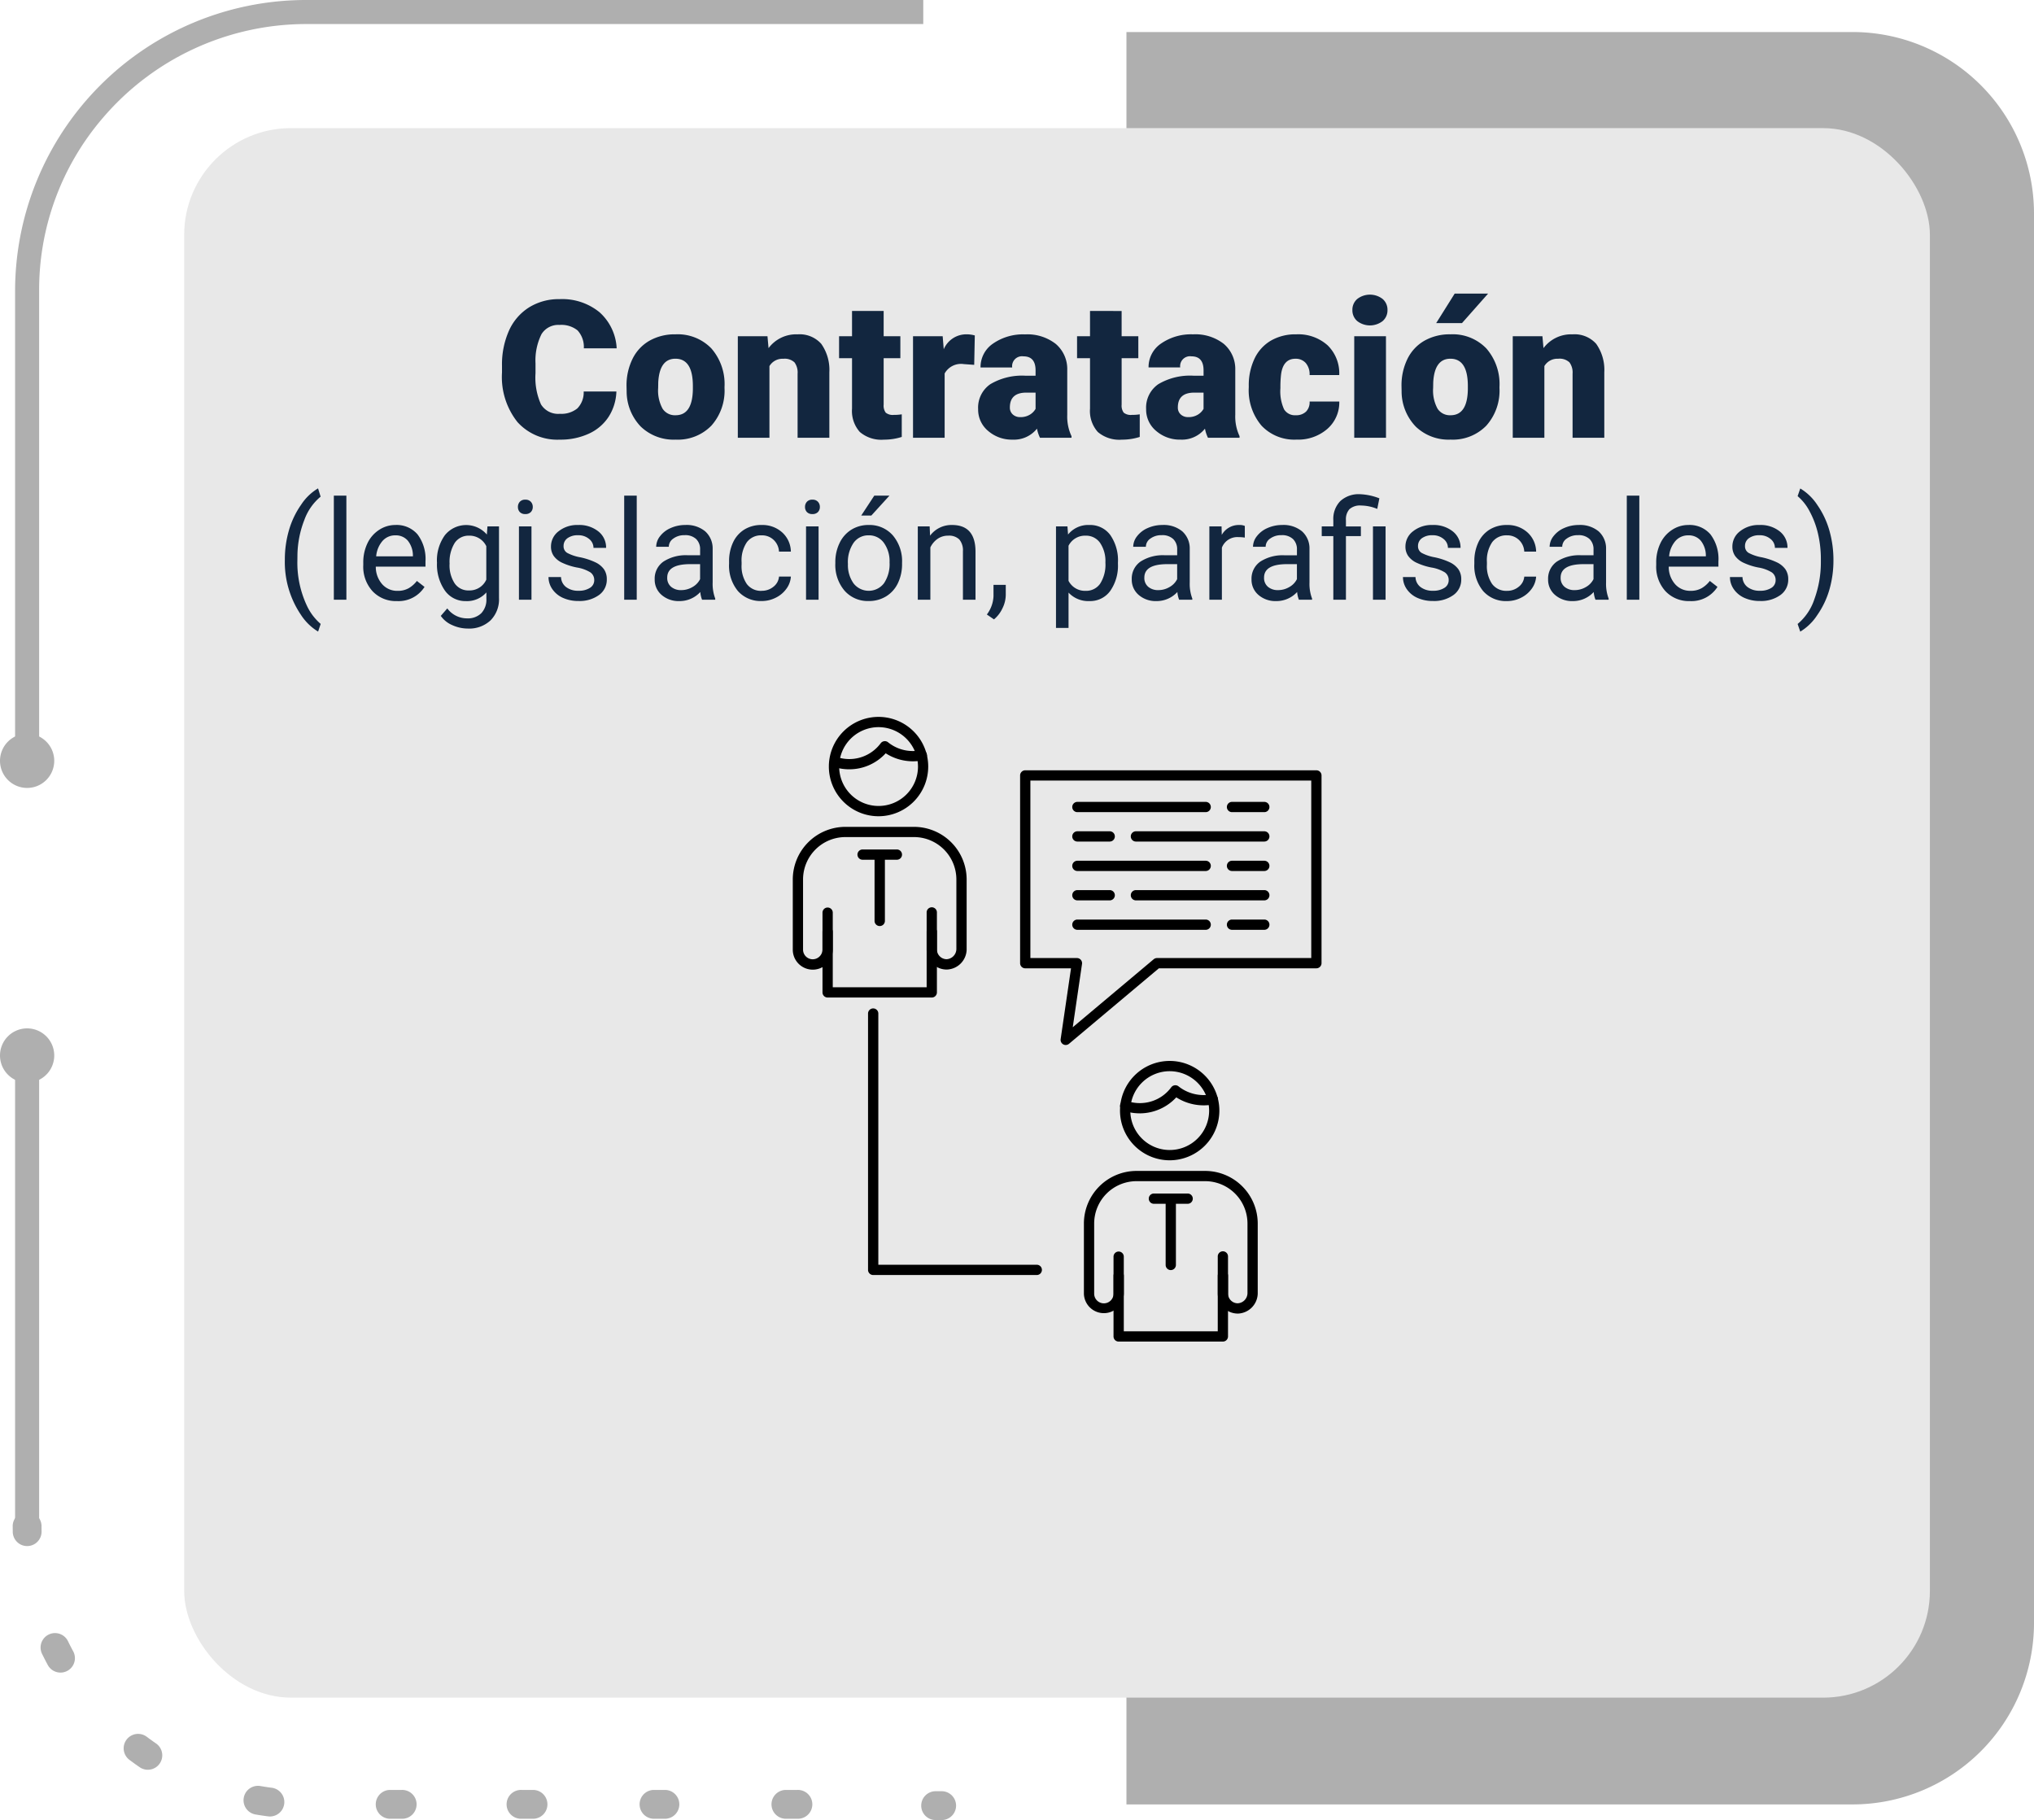 <svg xmlns="http://www.w3.org/2000/svg" xmlns:xlink="http://www.w3.org/1999/xlink" width="190.5" height="170.463" viewBox="0 0 190.5 170.463">
  <defs>
    <clipPath id="clip-path">
      <rect id="Rectángulo_34103" data-name="Rectángulo 34103" width="49.521" height="58.508" fill="none"/>
    </clipPath>
  </defs>
  <g id="Grupo_717817" data-name="Grupo 717817" transform="translate(-1124.75 -2605.858)">
    <g id="Grupo_80992" data-name="Grupo 80992">
      <path id="Trazado_115755" data-name="Trazado 115755" d="M1525.017,560.227h-.563a1.351,1.351,0,1,1,0-2.7h.563a1.351,1.351,0,0,1,0,2.7" transform="translate(-312.022 2216.095)" fill="#afafaf"/>
      <g id="Grupo_80990" data-name="Grupo 80990" transform="translate(1124.75 2605.858)">
        <path id="Trazado_115746" data-name="Trazado 115746" d="M1254.165,82.119h-2.252V37.959a27.255,27.255,0,0,1,27.224-27.224h57.833v2.252h-57.833a25.066,25.066,0,0,0-19.034,8.824,24.685,24.685,0,0,0-5.938,16.148Z" transform="translate(-1250.499 -10.735)" fill="#afafaf"/>
        <path id="Trazado_115747" data-name="Trazado 115747" d="M1252.38,237.412a2.54,2.54,0,1,1-2.54-2.54,2.54,2.54,0,0,1,2.54,2.54" transform="translate(-1247.3 -166.155)" fill="#afafaf"/>
        <rect id="Rectángulo_34007" data-name="Rectángulo 34007" width="2.252" height="44.16" transform="translate(1.414 98.73)" fill="#afafaf"/>
        <path id="Trazado_115748" data-name="Trazado 115748" d="M1252.38,327.438a2.54,2.54,0,1,0-2.54,2.54,2.54,2.54,0,0,0,2.54-2.54" transform="translate(-1247.3 -228.581)" fill="#afafaf"/>
        <path id="Trazado_115750" data-name="Trazado 115750" d="M1330.587,527h-1.123a1.351,1.351,0,0,1,0-2.7h1.123a1.351,1.351,0,1,1,0,2.7m-12.353,0h-1.123a1.351,1.351,0,0,1,0-2.7h1.123a1.351,1.351,0,0,1,0,2.7m-12.353,0h-1.123a1.351,1.351,0,1,1,0-2.7h1.123a1.351,1.351,0,0,1,0,2.7m-12.354,0H1292.4a1.351,1.351,0,0,1,0-2.7h1.123a1.351,1.351,0,1,1,0,2.7m-12.342-.214a1.4,1.4,0,0,1-.174-.011c-.387-.05-.78-.109-1.167-.176a1.351,1.351,0,0,1,.459-2.663c.35.06.7.114,1.053.159a1.351,1.351,0,0,1-.171,2.692m-11.428-4.377a1.344,1.344,0,0,1-.766-.239c-.323-.223-.645-.455-.958-.69a1.351,1.351,0,1,1,1.627-2.158c.282.213.573.422.865.623a1.351,1.351,0,0,1-.768,2.464m-8.177-9.1a1.35,1.35,0,0,1-1.19-.708c-.186-.343-.367-.7-.539-1.049a1.351,1.351,0,1,1,2.43-1.183c.155.319.318.637.486.946a1.351,1.351,0,0,1-1.187,1.994" transform="translate(-1255.909 -356.657)" fill="#afafaf"/>
        <path id="Trazado_115751" data-name="Trazado 115751" d="M1252.535,475.665a1.351,1.351,0,0,1-1.35-1.323c0-.2-.006-.394-.006-.592a1.351,1.351,0,0,1,2.7,0q0,.268.005.534a1.351,1.351,0,0,1-1.322,1.38h-.029" transform="translate(-1249.99 -330.861)" fill="#afafaf"/>
      </g>
    </g>
    <path id="Rectángulo_34097" data-name="Rectángulo 34097" d="M0,0H68A17,17,0,0,1,85,17V149a17,17,0,0,1-17,17H0a0,0,0,0,1,0,0V0A0,0,0,0,1,0,0Z" transform="translate(1230.25 2608.858)" fill="#afafaf"/>
    <rect id="Rectángulo_34098" data-name="Rectángulo 34098" width="163.5" height="147" rx="10" transform="translate(1142 2617.858)" fill="#e8e8e8"/>
    <g id="Grupo_80989" data-name="Grupo 80989" transform="translate(1158.985 2627.858)">
      <path id="Trazado_469006" data-name="Trazado 469006" d="M23.495,14.667a4.673,4.673,0,0,1-.721,2.36,4.35,4.35,0,0,1-1.85,1.586,6.3,6.3,0,0,1-2.72.563,5.025,5.025,0,0,1-3.973-1.644,6.786,6.786,0,0,1-1.45-4.641v-.633a7.746,7.746,0,0,1,.655-3.292,4.961,4.961,0,0,1,1.885-2.18,5.26,5.26,0,0,1,2.848-.769,5.516,5.516,0,0,1,3.744,1.226,4.844,4.844,0,0,1,1.608,3.379H20.445a2.292,2.292,0,0,0-.589-1.679,2.422,2.422,0,0,0-1.687-.51,1.843,1.843,0,0,0-1.687.861,5.536,5.536,0,0,0-.562,2.751v.905a6.126,6.126,0,0,0,.514,2.927,1.882,1.882,0,0,0,1.771.879,2.369,2.369,0,0,0,1.626-.5,2.126,2.126,0,0,0,.6-1.591Zm.949-.51A5.613,5.613,0,0,1,25,11.622a3.96,3.96,0,0,1,1.591-1.709,4.791,4.791,0,0,1,2.435-.6,4.373,4.373,0,0,1,3.366,1.323,5.076,5.076,0,0,1,1.23,3.6v.105a4.925,4.925,0,0,1-1.235,3.529,4.384,4.384,0,0,1-3.344,1.305,4.434,4.434,0,0,1-3.261-1.217,4.761,4.761,0,0,1-1.327-3.3Zm2.962.185a3.538,3.538,0,0,0,.413,1.934,1.376,1.376,0,0,0,1.222.615q1.582,0,1.617-2.435v-.3q0-2.558-1.635-2.558-1.485,0-1.608,2.206ZM37.645,9.49l.1,1.116a3.225,3.225,0,0,1,2.716-1.292,2.713,2.713,0,0,1,2.219.888,4.226,4.226,0,0,1,.76,2.672V19H40.466V13a1.6,1.6,0,0,0-.29-1.059,1.342,1.342,0,0,0-1.055-.338,1.413,1.413,0,0,0-1.292.686V19H34.868V9.49ZM48.526,7.126V9.49H50.09v2.057H48.526V15.9a1.111,1.111,0,0,0,.193.747,1.037,1.037,0,0,0,.765.211,4.345,4.345,0,0,0,.738-.053v2.118a5.466,5.466,0,0,1-1.67.255,3.1,3.1,0,0,1-2.259-.721,2.954,2.954,0,0,1-.729-2.188v-4.72H44.351V9.49h1.213V7.126Zm8.481,5.045-.976-.07a1.752,1.752,0,0,0-1.793.879V19H51.277V9.49h2.777l.1,1.222a2.294,2.294,0,0,1,2.083-1.4,2.888,2.888,0,0,1,.826.105ZM63.168,19a3.344,3.344,0,0,1-.281-.853A2.754,2.754,0,0,1,60.6,19.176a3.374,3.374,0,0,1-2.285-.813,2.588,2.588,0,0,1-.94-2.043,2.66,2.66,0,0,1,1.143-2.338,5.821,5.821,0,0,1,3.322-.791h.914v-.5q0-1.316-1.134-1.316a.927.927,0,0,0-1.055,1.042H57.6a2.655,2.655,0,0,1,1.173-2.239,4.931,4.931,0,0,1,2.993-.86,4.323,4.323,0,0,1,2.874.888,3.086,3.086,0,0,1,1.081,2.435v4.21a4.311,4.311,0,0,0,.4,2V19Zm-1.854-1.934a1.652,1.652,0,0,0,.918-.237,1.487,1.487,0,0,0,.523-.536V14.772h-.861q-1.547,0-1.547,1.389a.848.848,0,0,0,.272.655A.986.986,0,0,0,61.314,17.066Zm9.5-9.94V9.49h1.564v2.057H70.815V15.9a1.111,1.111,0,0,0,.193.747,1.037,1.037,0,0,0,.765.211,4.345,4.345,0,0,0,.738-.053v2.118a5.466,5.466,0,0,1-1.67.255,3.1,3.1,0,0,1-2.259-.721,2.954,2.954,0,0,1-.729-2.188v-4.72H66.64V9.49h1.213V7.126ZM78.9,19a3.344,3.344,0,0,1-.281-.853,2.754,2.754,0,0,1-2.285,1.028,3.374,3.374,0,0,1-2.285-.813,2.588,2.588,0,0,1-.94-2.043,2.66,2.66,0,0,1,1.143-2.338,5.821,5.821,0,0,1,3.322-.791h.914v-.5q0-1.316-1.134-1.316A.927.927,0,0,0,76.3,12.413H73.337a2.655,2.655,0,0,1,1.173-2.239,4.931,4.931,0,0,1,2.993-.86,4.323,4.323,0,0,1,2.874.888,3.086,3.086,0,0,1,1.081,2.435v4.21a4.311,4.311,0,0,0,.4,2V19Zm-1.854-1.934a1.652,1.652,0,0,0,.918-.237,1.487,1.487,0,0,0,.523-.536V14.772h-.861q-1.547,0-1.547,1.389a.848.848,0,0,0,.272.655A.986.986,0,0,0,77.046,17.066Zm10.072-.176a1.317,1.317,0,0,0,.967-.338,1.241,1.241,0,0,0,.334-.945H91.2a3.288,3.288,0,0,1-1.121,2.566,4.168,4.168,0,0,1-2.887,1,4.22,4.22,0,0,1-3.27-1.3,5.125,5.125,0,0,1-1.2-3.6v-.123a5.792,5.792,0,0,1,.532-2.544,3.872,3.872,0,0,1,1.534-1.7,4.573,4.573,0,0,1,2.373-.593,4.116,4.116,0,0,1,2.944,1.028,3.647,3.647,0,0,1,1.09,2.786H88.419A1.626,1.626,0,0,0,88.059,12a1.244,1.244,0,0,0-.967-.4q-1.151,0-1.345,1.468a10.357,10.357,0,0,0-.062,1.283,4.068,4.068,0,0,0,.343,1.986A1.187,1.187,0,0,0,87.119,16.891ZM95.574,19H92.6V9.49h2.971ZM92.427,7.038A1.322,1.322,0,0,1,92.884,6a1.943,1.943,0,0,1,2.373,0,1.322,1.322,0,0,1,.457,1.037,1.322,1.322,0,0,1-.457,1.037,1.943,1.943,0,0,1-2.373,0A1.322,1.322,0,0,1,92.427,7.038Zm4.6,7.119a5.613,5.613,0,0,1,.554-2.536,3.96,3.96,0,0,1,1.591-1.709,4.791,4.791,0,0,1,2.435-.6,4.373,4.373,0,0,1,3.366,1.323,5.076,5.076,0,0,1,1.23,3.6v.105a4.925,4.925,0,0,1-1.235,3.529,4.384,4.384,0,0,1-3.344,1.305,4.434,4.434,0,0,1-3.261-1.217,4.761,4.761,0,0,1-1.327-3.3Zm2.962.185a3.538,3.538,0,0,0,.413,1.934,1.376,1.376,0,0,0,1.222.615q1.582,0,1.617-2.435v-.3q0-2.558-1.635-2.558-1.485,0-1.608,2.206ZM102.007,5.5h3.129l-2.443,2.76-2.417,0Zm8.218,3.99.1,1.116a3.225,3.225,0,0,1,2.716-1.292,2.713,2.713,0,0,1,2.219.888,4.226,4.226,0,0,1,.76,2.672V19h-2.971V13a1.6,1.6,0,0,0-.29-1.059A1.342,1.342,0,0,0,111.7,11.6a1.413,1.413,0,0,0-1.292.686V19h-2.962V9.49Z" transform="translate(0)" fill="#12263f"/>
    </g>
    <g id="Grupo_80991" data-name="Grupo 80991" transform="translate(1158.985 2648.028)">
      <path id="Trazado_469007" data-name="Trazado 469007" d="M5.443,10.249a9.814,9.814,0,0,1,.384-2.755,8,8,0,0,1,1.146-2.4A4.874,4.874,0,0,1,8.553,3.571l.241.774a5.056,5.056,0,0,0-1.52,2.171,9.411,9.411,0,0,0-.651,3.269l-.006.54a9.46,9.46,0,0,0,.9,4.253,5.079,5.079,0,0,0,1.282,1.688l-.241.717a5.031,5.031,0,0,1-1.612-1.574A8.823,8.823,0,0,1,5.443,10.249ZM11.207,14H10.032V4.25h1.174Zm4.729.127a3,3,0,0,1-2.272-.917,3.4,3.4,0,0,1-.876-2.453v-.216a4.121,4.121,0,0,1,.39-1.825A3.045,3.045,0,0,1,14.27,7.459,2.745,2.745,0,0,1,15.79,7a2.572,2.572,0,0,1,2.082.882,3.82,3.82,0,0,1,.743,2.526V10.9H13.962a2.441,2.441,0,0,0,.594,1.641A1.866,1.866,0,0,0,16,13.168a2.045,2.045,0,0,0,1.054-.254,2.648,2.648,0,0,0,.755-.673l.717.559A2.884,2.884,0,0,1,15.936,14.127ZM15.79,7.97a1.566,1.566,0,0,0-1.193.517,2.515,2.515,0,0,0-.6,1.45h3.44V9.849a2.237,2.237,0,0,0-.482-1.387A1.475,1.475,0,0,0,15.79,7.97Zm3.9,2.539a4.037,4.037,0,0,1,.743-2.555,2.56,2.56,0,0,1,3.929-.06l.057-.762H25.5v6.7a2.794,2.794,0,0,1-.79,2.1,2.916,2.916,0,0,1-2.123.768,3.532,3.532,0,0,1-1.454-.317,2.5,2.5,0,0,1-1.085-.87l.609-.7a2.3,2.3,0,0,0,1.847.933,1.8,1.8,0,0,0,1.336-.482,1.844,1.844,0,0,0,.479-1.358v-.59a2.414,2.414,0,0,1-1.923.813,2.346,2.346,0,0,1-1.952-.971A4.244,4.244,0,0,1,19.694,10.509Zm1.181.133a3.08,3.08,0,0,0,.476,1.825,1.547,1.547,0,0,0,1.333.663,1.72,1.72,0,0,0,1.631-1.009V8.985A1.74,1.74,0,0,0,22.7,8a1.561,1.561,0,0,0-1.339.667A3.354,3.354,0,0,0,20.874,10.642ZM28.542,14H27.368V7.132h1.174Zm-1.27-8.69a.7.7,0,0,1,.175-.482.655.655,0,0,1,.517-.2.666.666,0,0,1,.521.2.694.694,0,0,1,.178.482.671.671,0,0,1-.178.476.678.678,0,0,1-.521.19.667.667,0,0,1-.517-.19A.678.678,0,0,1,27.273,5.31Zm7.147,6.868a.865.865,0,0,0-.359-.74,3.452,3.452,0,0,0-1.25-.454,5.912,5.912,0,0,1-1.416-.457,2.014,2.014,0,0,1-.774-.635,1.518,1.518,0,0,1-.251-.876,1.782,1.782,0,0,1,.714-1.428A2.789,2.789,0,0,1,32.909,7a2.87,2.87,0,0,1,1.895.6,1.915,1.915,0,0,1,.727,1.542H34.35a1.06,1.06,0,0,0-.409-.832,1.534,1.534,0,0,0-1.031-.349,1.605,1.605,0,0,0-1,.279.879.879,0,0,0-.362.73.712.712,0,0,0,.336.641,4.139,4.139,0,0,0,1.216.413,6.334,6.334,0,0,1,1.425.47,2.079,2.079,0,0,1,.809.657,1.615,1.615,0,0,1,.263.936,1.758,1.758,0,0,1-.736,1.476,3.089,3.089,0,0,1-1.911.555,3.459,3.459,0,0,1-1.46-.292,2.375,2.375,0,0,1-.993-.816,1.966,1.966,0,0,1-.359-1.133H31.31a1.216,1.216,0,0,0,.473.936,1.835,1.835,0,0,0,1.165.346,1.894,1.894,0,0,0,1.07-.27A.829.829,0,0,0,34.42,12.178ZM38.4,14H37.226V4.25H38.4Zm6.119,0a2.467,2.467,0,0,1-.165-.724,2.62,2.62,0,0,1-1.955.851,2.424,2.424,0,0,1-1.666-.574,1.859,1.859,0,0,1-.651-1.457,1.942,1.942,0,0,1,.816-1.666,3.846,3.846,0,0,1,2.295-.594h1.143V9.3a1.319,1.319,0,0,0-.368-.981,1.48,1.48,0,0,0-1.085-.365,1.712,1.712,0,0,0-1.054.317.935.935,0,0,0-.425.768H40.222a1.621,1.621,0,0,1,.365-.993,2.491,2.491,0,0,1,.99-.759A3.331,3.331,0,0,1,42.951,7a2.715,2.715,0,0,1,1.86.594,2.141,2.141,0,0,1,.7,1.635v3.161a3.865,3.865,0,0,0,.241,1.5V14Zm-1.949-.9a2.064,2.064,0,0,0,1.047-.286,1.728,1.728,0,0,0,.717-.743V10.667h-.92q-2.158,0-2.158,1.263a1.069,1.069,0,0,0,.368.863A1.415,1.415,0,0,0,42.571,13.1Zm7.535.063a1.692,1.692,0,0,0,1.1-.381,1.34,1.34,0,0,0,.521-.952h1.111a2.13,2.13,0,0,1-.406,1.124,2.676,2.676,0,0,1-1,.851,2.885,2.885,0,0,1-1.323.317,2.829,2.829,0,0,1-2.231-.936,3.729,3.729,0,0,1-.828-2.561v-.2a4.135,4.135,0,0,1,.368-1.784,2.8,2.8,0,0,1,1.057-1.212A3,3,0,0,1,50.1,7a2.755,2.755,0,0,1,1.92.692,2.473,2.473,0,0,1,.816,1.8H51.724a1.618,1.618,0,0,0-.5-1.095A1.57,1.57,0,0,0,50.1,7.97a1.644,1.644,0,0,0-1.387.644,3.026,3.026,0,0,0-.492,1.863V10.7a2.965,2.965,0,0,0,.489,1.828A1.651,1.651,0,0,0,50.105,13.168ZM55.431,14H54.257V7.132h1.174Zm-1.27-8.69a.7.7,0,0,1,.175-.482.655.655,0,0,1,.517-.2.666.666,0,0,1,.521.2.694.694,0,0,1,.178.482.671.671,0,0,1-.178.476.678.678,0,0,1-.521.19.667.667,0,0,1-.517-.19A.678.678,0,0,1,54.161,5.31ZM57,10.5a4.057,4.057,0,0,1,.4-1.815,2.96,2.96,0,0,1,1.1-1.244A3.007,3.007,0,0,1,60.115,7a2.9,2.9,0,0,1,2.269.971,3.736,3.736,0,0,1,.866,2.583v.083a4.092,4.092,0,0,1-.384,1.8,2.916,2.916,0,0,1-1.1,1.241,3.041,3.041,0,0,1-1.641.444,2.889,2.889,0,0,1-2.263-.971A3.718,3.718,0,0,1,57,10.585Zm1.181.14a2.938,2.938,0,0,0,.53,1.834,1.8,1.8,0,0,0,2.841-.01,3.213,3.213,0,0,0,.527-1.965,2.933,2.933,0,0,0-.536-1.831,1.705,1.705,0,0,0-1.425-.7,1.686,1.686,0,0,0-1.4.692A3.189,3.189,0,0,0,58.179,10.642ZM60.649,4.25h1.422l-1.7,1.866-.946,0Zm5.186,2.882L65.873,8A2.5,2.5,0,0,1,67.929,7q2.177,0,2.2,2.457V14H68.951V9.455a1.581,1.581,0,0,0-.34-1.1A1.361,1.361,0,0,0,67.574,8a1.7,1.7,0,0,0-1,.3,2.069,2.069,0,0,0-.673.8V14H64.724V7.132Zm6.024,8.709-.667-.457a3.063,3.063,0,0,0,.622-1.714V12.61h1.149v.92a2.891,2.891,0,0,1-.314,1.282A3,3,0,0,1,71.859,15.841Zm11.61-5.2a4.113,4.113,0,0,1-.717,2.526,2.3,2.3,0,0,1-1.942.958,2.519,2.519,0,0,1-1.968-.793v3.307H77.667V7.132H78.74l.057.762A2.419,2.419,0,0,1,80.79,7a2.342,2.342,0,0,1,1.958.933,4.157,4.157,0,0,1,.72,2.6Zm-1.174-.133a3.035,3.035,0,0,0-.5-1.834A1.6,1.6,0,0,0,80.441,8a1.726,1.726,0,0,0-1.6.946v3.282a1.73,1.73,0,0,0,1.612.939A1.587,1.587,0,0,0,81.8,12.5,3.313,3.313,0,0,0,82.294,10.509ZM89.2,14a2.467,2.467,0,0,1-.165-.724,2.62,2.62,0,0,1-1.955.851,2.424,2.424,0,0,1-1.666-.574,1.859,1.859,0,0,1-.651-1.457,1.942,1.942,0,0,1,.816-1.666,3.846,3.846,0,0,1,2.295-.594h1.143V9.3a1.319,1.319,0,0,0-.368-.981,1.48,1.48,0,0,0-1.085-.365,1.712,1.712,0,0,0-1.054.317.935.935,0,0,0-.425.768H84.9a1.621,1.621,0,0,1,.365-.993,2.491,2.491,0,0,1,.99-.759A3.331,3.331,0,0,1,87.633,7a2.715,2.715,0,0,1,1.86.594,2.141,2.141,0,0,1,.7,1.635v3.161a3.865,3.865,0,0,0,.241,1.5V14Zm-1.949-.9a2.064,2.064,0,0,0,1.047-.286,1.728,1.728,0,0,0,.717-.743V10.667H88.1q-2.158,0-2.158,1.263a1.069,1.069,0,0,0,.368.863A1.415,1.415,0,0,0,87.252,13.1Zm8.1-4.919a3.519,3.519,0,0,0-.578-.044,1.547,1.547,0,0,0-1.568.984V14H92.031V7.132h1.143l.019.793A1.829,1.829,0,0,1,94.831,7a1.2,1.2,0,0,1,.521.089ZM100.417,14a2.467,2.467,0,0,1-.165-.724,2.62,2.62,0,0,1-1.955.851,2.424,2.424,0,0,1-1.666-.574A1.859,1.859,0,0,1,95.98,12.1a1.942,1.942,0,0,1,.816-1.666,3.846,3.846,0,0,1,2.295-.594h1.143V9.3a1.319,1.319,0,0,0-.368-.981,1.48,1.48,0,0,0-1.085-.365,1.712,1.712,0,0,0-1.054.317.935.935,0,0,0-.425.768H96.119a1.621,1.621,0,0,1,.365-.993,2.491,2.491,0,0,1,.99-.759A3.331,3.331,0,0,1,98.849,7a2.715,2.715,0,0,1,1.86.594,2.141,2.141,0,0,1,.7,1.635v3.161a3.865,3.865,0,0,0,.241,1.5V14Zm-1.949-.9a2.064,2.064,0,0,0,1.047-.286,1.728,1.728,0,0,0,.717-.743V10.667h-.92q-2.158,0-2.158,1.263a1.069,1.069,0,0,0,.368.863A1.415,1.415,0,0,0,98.468,13.1Zm5.173.9V8.04h-1.085V7.132h1.085V6.548a2.386,2.386,0,0,1,.657-1.79,2.548,2.548,0,0,1,1.857-.641,5.591,5.591,0,0,1,1.8.387l-.2.99a4.069,4.069,0,0,0-1.511-.317,1.478,1.478,0,0,0-1.089.34,1.4,1.4,0,0,0-.333,1.019v.6h1.4V8.04h-1.4V14Zm4.894,0h-1.181V7.132h1.181Zm5.91-1.822a.864.864,0,0,0-.359-.74,3.452,3.452,0,0,0-1.25-.454,5.912,5.912,0,0,1-1.416-.457,2.014,2.014,0,0,1-.774-.635,1.518,1.518,0,0,1-.251-.876,1.782,1.782,0,0,1,.714-1.428A2.789,2.789,0,0,1,112.934,7a2.87,2.87,0,0,1,1.895.6,1.915,1.915,0,0,1,.727,1.542h-1.181a1.06,1.06,0,0,0-.409-.832,1.534,1.534,0,0,0-1.031-.349,1.606,1.606,0,0,0-1,.279.879.879,0,0,0-.362.73.712.712,0,0,0,.336.641,4.139,4.139,0,0,0,1.216.413,6.334,6.334,0,0,1,1.425.47,2.079,2.079,0,0,1,.809.657,1.615,1.615,0,0,1,.263.936,1.758,1.758,0,0,1-.736,1.476,3.089,3.089,0,0,1-1.911.555,3.459,3.459,0,0,1-1.46-.292,2.375,2.375,0,0,1-.993-.816,1.966,1.966,0,0,1-.359-1.133h1.174a1.216,1.216,0,0,0,.473.936,1.835,1.835,0,0,0,1.165.346,1.894,1.894,0,0,0,1.07-.27A.829.829,0,0,0,114.445,12.178Zm5.459.99a1.691,1.691,0,0,0,1.1-.381,1.34,1.34,0,0,0,.521-.952h1.111a2.13,2.13,0,0,1-.406,1.124,2.676,2.676,0,0,1-1,.851,2.885,2.885,0,0,1-1.323.317,2.829,2.829,0,0,1-2.231-.936,3.729,3.729,0,0,1-.828-2.561v-.2a4.135,4.135,0,0,1,.368-1.784,2.8,2.8,0,0,1,1.057-1.212A3,3,0,0,1,119.9,7a2.755,2.755,0,0,1,1.92.692,2.473,2.473,0,0,1,.816,1.8h-1.111a1.618,1.618,0,0,0-.5-1.095,1.57,1.57,0,0,0-1.12-.428,1.644,1.644,0,0,0-1.387.644,3.026,3.026,0,0,0-.492,1.863V10.7a2.966,2.966,0,0,0,.489,1.828A1.651,1.651,0,0,0,119.9,13.168Zm8.29.832a2.467,2.467,0,0,1-.165-.724,2.62,2.62,0,0,1-1.955.851,2.424,2.424,0,0,1-1.666-.574,1.859,1.859,0,0,1-.651-1.457,1.942,1.942,0,0,1,.816-1.666,3.846,3.846,0,0,1,2.295-.594h1.143V9.3a1.319,1.319,0,0,0-.368-.981,1.48,1.48,0,0,0-1.085-.365,1.712,1.712,0,0,0-1.054.317.935.935,0,0,0-.425.768H123.9a1.621,1.621,0,0,1,.365-.993,2.491,2.491,0,0,1,.99-.759A3.331,3.331,0,0,1,126.626,7a2.715,2.715,0,0,1,1.86.594,2.141,2.141,0,0,1,.7,1.635v3.161a3.865,3.865,0,0,0,.241,1.5V14Zm-1.949-.9a2.064,2.064,0,0,0,1.047-.286,1.728,1.728,0,0,0,.717-.743V10.667h-.92q-2.158,0-2.158,1.263a1.069,1.069,0,0,0,.368.863A1.415,1.415,0,0,0,126.245,13.1Zm6.056.9h-1.174V4.25H132.3Zm4.729.127a3,3,0,0,1-2.272-.917,3.4,3.4,0,0,1-.876-2.453v-.216a4.121,4.121,0,0,1,.39-1.825,3.045,3.045,0,0,1,1.092-1.257A2.745,2.745,0,0,1,136.884,7a2.572,2.572,0,0,1,2.082.882,3.82,3.82,0,0,1,.743,2.526V10.9h-4.653a2.441,2.441,0,0,0,.594,1.641,1.866,1.866,0,0,0,1.444.625,2.045,2.045,0,0,0,1.054-.254,2.647,2.647,0,0,0,.755-.673l.717.559A2.884,2.884,0,0,1,137.03,14.127Zm-.146-6.157a1.566,1.566,0,0,0-1.193.517,2.515,2.515,0,0,0-.6,1.45h3.44V9.849a2.237,2.237,0,0,0-.482-1.387A1.475,1.475,0,0,0,136.884,7.97Zm8.182,4.208a.865.865,0,0,0-.359-.74,3.452,3.452,0,0,0-1.25-.454,5.912,5.912,0,0,1-1.416-.457,2.014,2.014,0,0,1-.774-.635,1.518,1.518,0,0,1-.251-.876,1.782,1.782,0,0,1,.714-1.428A2.789,2.789,0,0,1,143.555,7a2.87,2.87,0,0,1,1.895.6,1.915,1.915,0,0,1,.727,1.542H145a1.06,1.06,0,0,0-.409-.832,1.534,1.534,0,0,0-1.031-.349,1.605,1.605,0,0,0-1,.279.879.879,0,0,0-.362.73.712.712,0,0,0,.336.641,4.139,4.139,0,0,0,1.216.413,6.334,6.334,0,0,1,1.425.47,2.079,2.079,0,0,1,.809.657,1.615,1.615,0,0,1,.263.936,1.758,1.758,0,0,1-.736,1.476,3.089,3.089,0,0,1-1.911.555,3.459,3.459,0,0,1-1.46-.292,2.375,2.375,0,0,1-.993-.816,1.966,1.966,0,0,1-.359-1.133h1.174a1.216,1.216,0,0,0,.473.936,1.835,1.835,0,0,0,1.165.346,1.894,1.894,0,0,0,1.07-.27A.829.829,0,0,0,145.066,12.178Zm5.415-1.866a9.819,9.819,0,0,1-.371,2.714,8.024,8.024,0,0,1-1.136,2.4,4.978,4.978,0,0,1-1.6,1.562l-.248-.717a5.1,5.1,0,0,0,1.571-2.326,10.065,10.065,0,0,0,.606-3.5v-.2a10.449,10.449,0,0,0-.279-2.479,8.366,8.366,0,0,0-.778-2.053,4.743,4.743,0,0,0-1.12-1.416l.248-.717a4.959,4.959,0,0,1,1.6,1.549A8.041,8.041,0,0,1,150.1,7.513,10.045,10.045,0,0,1,150.481,10.312Z" transform="translate(-13)" fill="#12263f"/>
    </g>
    <g id="Grupo_81004" data-name="Grupo 81004" transform="translate(1199 2673)">
      <g id="Grupo_81003" data-name="Grupo 81003" transform="translate(0 0)" clip-path="url(#clip-path)">
        <path id="Trazado_115820" data-name="Trazado 115820" d="M9.214,9.307a4.653,4.653,0,1,1,4.658-4.65,4.659,4.659,0,0,1-4.658,4.65m0-8.345a3.691,3.691,0,1,0,3.7,3.694A3.7,3.7,0,0,0,9.214.962" transform="translate(-1.187 0)"/>
        <path id="Trazado_115821" data-name="Trazado 115821" d="M14.411,27.291a1.872,1.872,0,0,1-1.873-1.867v-1.68a.481.481,0,0,1,.962,0v1.68a.919.919,0,0,0,.91.9.968.968,0,0,0,.912-.944l0-6.53a3.972,3.972,0,0,0-3.969-3.966H4.932a3.973,3.973,0,0,0-3.97,3.966V25.43a.906.906,0,0,0,.91.9.919.919,0,0,0,.91-.9v-1.68a.481.481,0,0,1,.962,0v1.68A1.872,1.872,0,0,1,0,25.43V18.855a4.935,4.935,0,0,1,4.932-4.927h6.42a4.935,4.935,0,0,1,4.932,4.927V25.43a1.918,1.918,0,0,1-1.872,1.862" transform="translate(0 -3.627)"/>
        <path id="Trazado_115822" data-name="Trazado 115822" d="M14,32.572H4.244a.481.481,0,0,1-.481-.481V24.623a.481.481,0,0,1,.962,0V31.61h8.793V24.623a.481.481,0,1,1,.961,0v7.469a.481.481,0,0,1-.48.481" transform="translate(-0.98 -6.287)"/>
        <path id="Trazado_115823" data-name="Trazado 115823" d="M10.28,23.963a.481.481,0,0,1-.481-.481V17.753H8.7a.481.481,0,1,1,0-.961h3.168a.481.481,0,1,1,0,.961h-1.1v5.729a.481.481,0,0,1-.481.481" transform="translate(-2.14 -4.373)"/>
        <path id="Trazado_115824" data-name="Trazado 115824" d="M46.083,52.876a4.653,4.653,0,1,1,4.658-4.65,4.658,4.658,0,0,1-4.658,4.65m0-8.345a3.691,3.691,0,1,0,3.7,3.694,3.7,3.7,0,0,0-3.7-3.694" transform="translate(-10.788 -11.346)"/>
        <path id="Trazado_115825" data-name="Trazado 115825" d="M43.283,49.279a4.633,4.633,0,0,1-1.5-.248.481.481,0,1,1,.311-.91,3.685,3.685,0,0,0,1.189.2,3.644,3.644,0,0,0,2.957-1.479.481.481,0,0,1,.686-.089,3.789,3.789,0,0,0,3.106.739.481.481,0,0,1,.2.942,4.761,4.761,0,0,1-3.518-.653,4.67,4.67,0,0,1-3.426,1.5" transform="translate(-10.796 -12.147)"/>
        <path id="Trazado_115826" data-name="Trazado 115826" d="M51.273,70.859a1.872,1.872,0,0,1-1.867-1.872V67.313a.481.481,0,0,1,.962,0v1.674a.909.909,0,0,0,.905.91.962.962,0,0,0,.914-.944l0-6.528a3.97,3.97,0,0,0-3.966-3.966H41.794a3.971,3.971,0,0,0-3.965,3.966V69a.907.907,0,0,0,1.815-.011V67.313a.481.481,0,0,1,.962,0v1.674A1.87,1.87,0,0,1,36.867,69V62.424A4.934,4.934,0,0,1,41.794,57.5h6.425a4.933,4.933,0,0,1,4.928,4.927V69a1.923,1.923,0,0,1-1.874,1.861" transform="translate(-9.601 -14.974)"/>
        <path id="Trazado_115827" data-name="Trazado 115827" d="M50.864,76.141H41.1a.481.481,0,0,1-.481-.481V68.19a.481.481,0,0,1,.962,0v6.989h8.8V68.19a.481.481,0,1,1,.961,0v7.47a.481.481,0,0,1-.481.481" transform="translate(-10.579 -17.633)"/>
        <path id="Trazado_115828" data-name="Trazado 115828" d="M47.144,67.533a.481.481,0,0,1-.481-.481V61.324h-1.1a.481.481,0,0,1,0-.962h3.161a.481.481,0,0,1,0,.962h-1.1v5.728a.481.481,0,0,1-.481.481" transform="translate(-11.741 -15.72)"/>
        <path id="Trazado_115829" data-name="Trazado 115829" d="M33.061,32.494a.482.482,0,0,1-.476-.55l.971-6.632H29.269a.481.481,0,0,1-.481-.481V7.247a.481.481,0,0,1,.481-.481H56.537a.481.481,0,0,1,.481.481V24.83a.481.481,0,0,1-.481.481H41.785l-8.416,7.069a.479.479,0,0,1-.308.113M29.75,24.35h4.361a.481.481,0,0,1,.476.55l-.869,5.931L41.3,24.462a.486.486,0,0,1,.309-.112H56.056V7.727H29.75Z" transform="translate(-7.497 -1.762)"/>
        <path id="Trazado_115830" data-name="Trazado 115830" d="M47.889,11.726H35.873a.481.481,0,0,1,0-.962H47.889a.481.481,0,0,1,0,.962" transform="translate(-9.217 -2.803)"/>
        <path id="Trazado_115831" data-name="Trazado 115831" d="M58.477,11.726H55.454a.481.481,0,0,1,0-.962h3.023a.481.481,0,0,1,0,.962" transform="translate(-14.316 -2.803)"/>
        <path id="Trazado_115832" data-name="Trazado 115832" d="M6.5,5.711A4.6,4.6,0,0,1,5,5.462a.481.481,0,1,1,.312-.91,3.648,3.648,0,0,0,1.186.2A3.661,3.661,0,0,0,9.453,3.268a.487.487,0,0,1,.324-.189.472.472,0,0,1,.361.1A3.688,3.688,0,0,0,12.46,4a3.631,3.631,0,0,0,.773-.078.481.481,0,0,1,.2.939,4.576,4.576,0,0,1-.977.1,4.7,4.7,0,0,1-2.537-.751A4.61,4.61,0,0,1,6.5,5.711" transform="translate(-1.217 -0.801)"/>
        <path id="Trazado_115833" data-name="Trazado 115833" d="M25.334,61.889H10.012a.481.481,0,0,1-.481-.481V37.4a.481.481,0,1,1,.963,0V60.927h14.84a.481.481,0,0,1,0,.962" transform="translate(-2.482 -9.614)"/>
        <path id="Trazado_115834" data-name="Trazado 115834" d="M55.309,15.45H43.287a.481.481,0,0,1,0-.962H55.309a.481.481,0,0,1,0,.962" transform="translate(-11.148 -3.773)"/>
        <path id="Trazado_115835" data-name="Trazado 115835" d="M38.9,15.45H35.873a.481.481,0,0,1,0-.962H38.9a.481.481,0,0,1,0,.962" transform="translate(-9.217 -3.773)"/>
        <path id="Trazado_115836" data-name="Trazado 115836" d="M47.889,19.181H35.873a.481.481,0,0,1,0-.962H47.889a.481.481,0,0,1,0,.962" transform="translate(-9.217 -4.745)"/>
        <path id="Trazado_115837" data-name="Trazado 115837" d="M58.477,19.181H55.454a.481.481,0,0,1,0-.962h3.023a.481.481,0,0,1,0,.962" transform="translate(-14.316 -4.745)"/>
        <path id="Trazado_115838" data-name="Trazado 115838" d="M55.309,22.9H43.287a.481.481,0,0,1,0-.962H55.309a.481.481,0,0,1,0,.962" transform="translate(-11.148 -5.714)"/>
        <path id="Trazado_115839" data-name="Trazado 115839" d="M38.9,22.9H35.873a.481.481,0,0,1,0-.962H38.9a.481.481,0,0,1,0,.962" transform="translate(-9.217 -5.714)"/>
        <path id="Trazado_115840" data-name="Trazado 115840" d="M47.889,26.628H35.873a.481.481,0,0,1,0-.962H47.889a.481.481,0,0,1,0,.962" transform="translate(-9.217 -6.684)"/>
        <path id="Trazado_115841" data-name="Trazado 115841" d="M58.477,26.628H55.454a.481.481,0,0,1,0-.962h3.023a.481.481,0,0,1,0,.962" transform="translate(-14.316 -6.684)"/>
      </g>
    </g>
  </g>
</svg>
